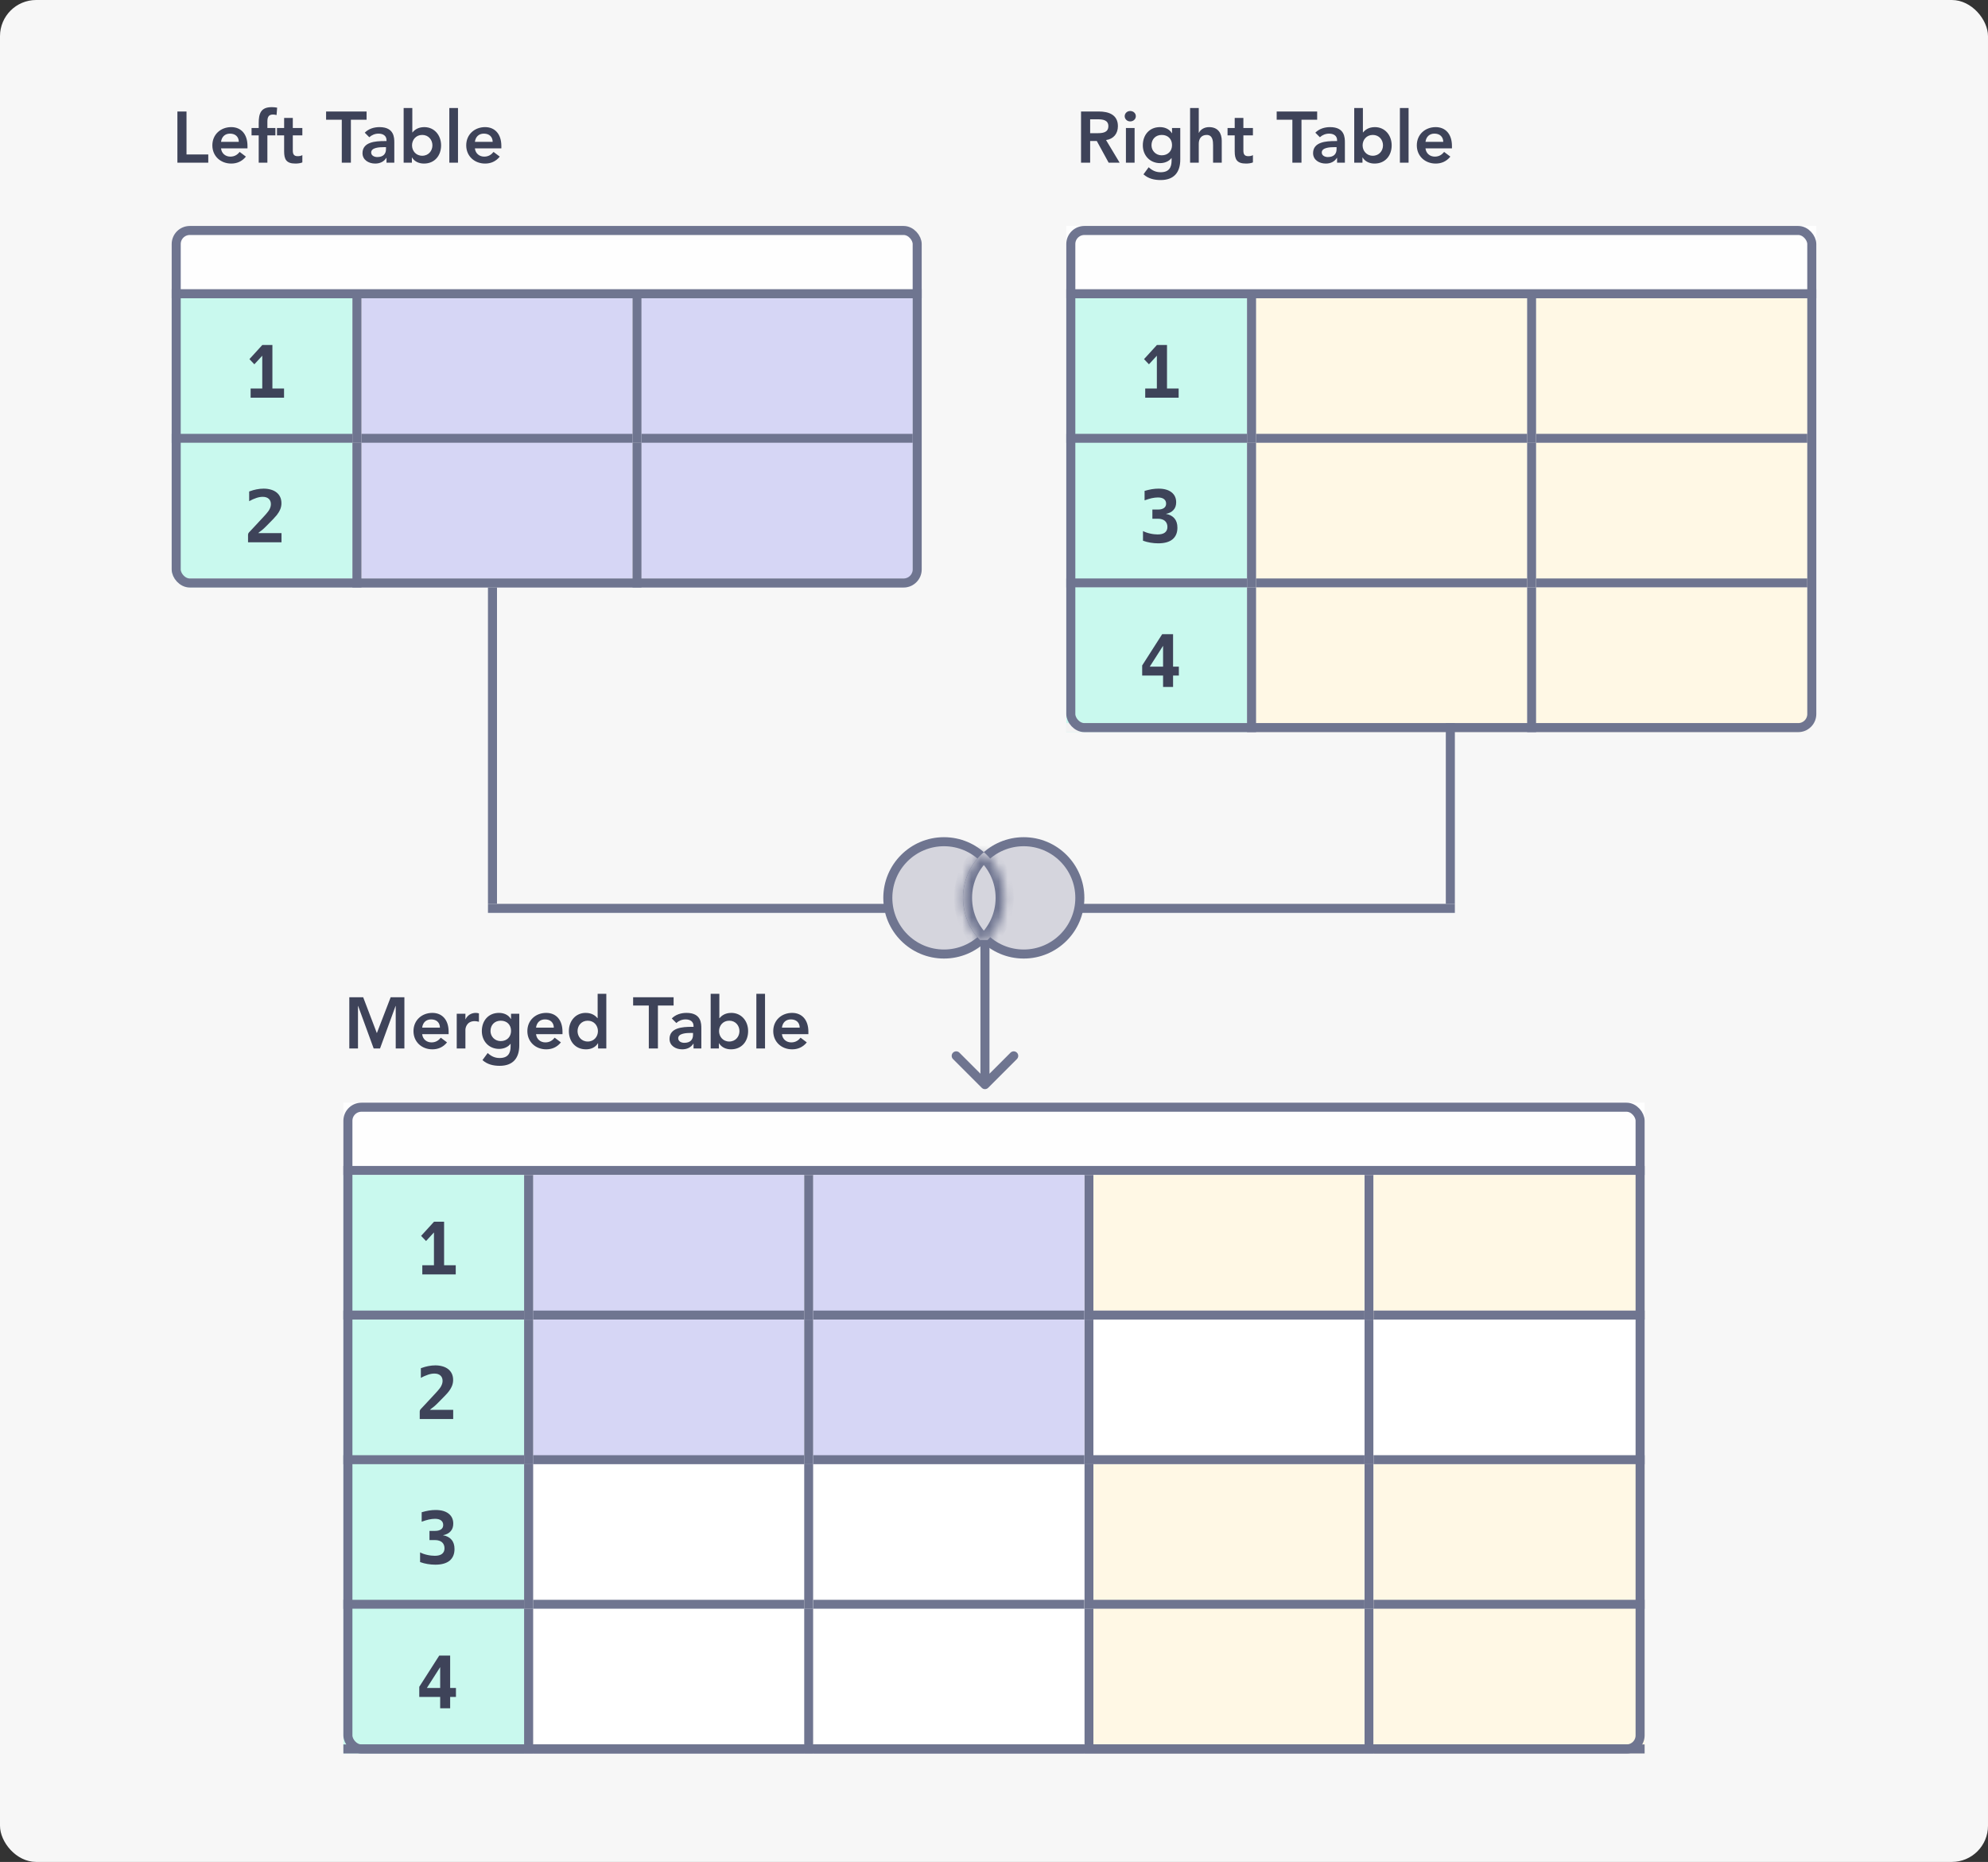 <svg width="220" height="206" viewBox="0 0 220 206" fill="none" xmlns="http://www.w3.org/2000/svg">
<rect x="0" y="0" width="220" height="206" fill="#333333" stroke="none"/>
<rect width="220" height="206" rx="4" fill="#F7F7F7"/>
<g clip-path="url(#clip0_4735_234498)">
<rect width="83" height="8" transform="translate(19 25)" fill="white" fill-opacity="0.9"/>
<line x1="19" y1="32.5" x2="102" y2="32.5" stroke="#6F7590"/>
<rect width="30" height="16" transform="translate(40 33)" fill="#D6D6F5"/>
<line x1="40" y1="48.5" x2="70" y2="48.5" stroke="#6F7590"/>
<rect width="20" height="16" transform="translate(19 33)" fill="#C9F9EE"/>
<line x1="19" y1="48.5" x2="39" y2="48.5" stroke="#6F7590"/>
<path d="M27.734 42.984H29.023V39.355L28.148 40.305L27.602 39.734L29.031 38.168H30.145V42.984H31.434V44H27.734V42.984Z" fill="#3E4359"/>
<line x1="70.5" y1="33" x2="70.5" y2="49" stroke="#6F7590"/>
<line x1="39.5" y1="33" x2="39.5" y2="49" stroke="#6F7590"/>
<rect width="30" height="16" transform="translate(71 33)" fill="#D6D6F5"/>
<line x1="71" y1="48.5" x2="101" y2="48.5" stroke="#6F7590"/>
<rect width="30" height="16" transform="translate(40 49)" fill="#D6D6F5"/>
<line x1="40" y1="64.5" x2="70" y2="64.5" stroke="#F3F3F3"/>
<rect width="20" height="16" transform="translate(19 49)" fill="#C9F9EE"/>
<line x1="19" y1="64.5" x2="39" y2="64.5" stroke="#F3F3F3"/>
<path d="M27.449 59.156C27.449 59.068 27.482 58.987 27.547 58.914L28.074 58.352C28.363 58.039 28.592 57.793 28.762 57.613C28.931 57.434 29.064 57.29 29.16 57.184C29.256 57.077 29.345 56.979 29.426 56.891C29.522 56.779 29.605 56.677 29.676 56.586C29.746 56.492 29.803 56.397 29.848 56.301C29.934 56.126 29.977 55.95 29.977 55.773C29.977 55.523 29.897 55.327 29.738 55.184C29.579 55.04 29.357 54.969 29.07 54.969C28.854 54.969 28.624 55.009 28.379 55.09C28.251 55.132 28.12 55.182 27.984 55.242C27.852 55.3 27.715 55.368 27.574 55.449V54.375C27.73 54.318 27.879 54.27 28.02 54.23C28.16 54.191 28.285 54.161 28.395 54.141C28.663 54.089 28.923 54.062 29.176 54.062C29.46 54.062 29.724 54.098 29.969 54.168C30.216 54.236 30.432 54.344 30.617 54.492C30.784 54.628 30.913 54.793 31.004 54.988C31.098 55.184 31.145 55.417 31.145 55.688C31.145 55.901 31.105 56.111 31.027 56.316C30.931 56.548 30.799 56.771 30.633 56.984C30.542 57.099 30.409 57.247 30.234 57.43C30.06 57.612 29.814 57.862 29.496 58.18C29.306 58.372 29.156 58.514 29.047 58.605C28.938 58.694 28.849 58.762 28.781 58.809C28.713 58.855 28.646 58.914 28.578 58.984H31.152V60H27.449V59.156Z" fill="#3E4359"/>
<line x1="70.5" y1="49" x2="70.5" y2="65" stroke="#6F7590"/>
<line x1="39.5" y1="49" x2="39.5" y2="65" stroke="#6F7590"/>
<rect width="30" height="16" transform="translate(71 49)" fill="#D6D6F5"/>
<line x1="71" y1="64.5" x2="101" y2="64.5" stroke="#F3F3F3"/>
</g>
<rect x="19.5" y="25.5" width="82" height="39" rx="1.5" stroke="#6F7590"/>
<rect width="83" height="8" transform="translate(118 25)" fill="white" fill-opacity="0.9"/>
<line x1="118" y1="32.5" x2="201" y2="32.5" stroke="#6F7590"/>
<rect width="30" height="16" transform="translate(139 33)" fill="#FFF8E5"/>
<line x1="139" y1="48.5" x2="169" y2="48.5" stroke="#6F7590"/>
<rect width="20" height="16" transform="translate(118 33)" fill="#C9F9EE"/>
<line x1="118" y1="48.5" x2="138" y2="48.5" stroke="#6F7590"/>
<path d="M126.734 42.984H128.023V39.355L127.148 40.305L126.602 39.734L128.031 38.168H129.145V42.984H130.434V44H126.734V42.984Z" fill="#3E4359"/>
<line x1="169.5" y1="33" x2="169.5" y2="49" stroke="#6F7590"/>
<line x1="138.5" y1="33" x2="138.5" y2="49" stroke="#6F7590"/>
<rect width="30" height="16" transform="translate(170 33)" fill="#FFF8E5"/>
<line x1="170" y1="48.5" x2="200" y2="48.5" stroke="#6F7590"/>
<rect width="30" height="16" transform="translate(139 49)" fill="#FFF8E5"/>
<line x1="139" y1="64.5" x2="169" y2="64.5" stroke="#6F7590"/>
<rect width="20" height="16" transform="translate(118 49)" fill="#C9F9EE"/>
<line x1="118" y1="64.5" x2="138" y2="64.5" stroke="#6F7590"/>
<path d="M128.168 60.113C128.03 60.113 127.888 60.107 127.742 60.094C127.596 60.083 127.452 60.065 127.309 60.039C127.176 60.016 127.04 59.987 126.902 59.953C126.764 59.917 126.626 59.874 126.488 59.824V58.754C126.733 58.879 126.997 58.971 127.281 59.031C127.43 59.065 127.576 59.09 127.719 59.105C127.862 59.121 127.993 59.129 128.113 59.129C128.285 59.129 128.439 59.112 128.574 59.078C128.71 59.044 128.826 58.99 128.922 58.914C129.102 58.768 129.191 58.564 129.191 58.301C129.191 58.022 129.1 57.8 128.918 57.633C128.832 57.557 128.724 57.499 128.594 57.457C128.466 57.413 128.316 57.391 128.145 57.391H127.527V56.375H128.145C128.428 56.375 128.651 56.318 128.812 56.203C128.969 56.091 129.047 55.931 129.047 55.723C129.047 55.507 128.969 55.339 128.812 55.219C128.661 55.099 128.436 55.039 128.137 55.039C128.035 55.039 127.924 55.046 127.805 55.059C127.688 55.072 127.566 55.092 127.441 55.121C127.324 55.147 127.199 55.181 127.066 55.223C126.934 55.262 126.799 55.307 126.664 55.359V54.312C126.935 54.232 127.199 54.169 127.457 54.125C127.715 54.083 127.964 54.062 128.203 54.062C128.826 54.062 129.306 54.197 129.645 54.465C129.988 54.733 130.16 55.103 130.16 55.574C130.16 55.741 130.137 55.895 130.09 56.035C130.046 56.176 129.97 56.305 129.863 56.422C129.665 56.643 129.383 56.788 129.016 56.855C129.432 56.928 129.75 57.094 129.969 57.352C130.188 57.607 130.297 57.95 130.297 58.383C130.297 58.94 130.117 59.368 129.758 59.668C129.398 59.965 128.868 60.113 128.168 60.113Z" fill="#3E4359"/>
<line x1="169.5" y1="49" x2="169.5" y2="65" stroke="#6F7590"/>
<line x1="138.5" y1="49" x2="138.5" y2="65" stroke="#6F7590"/>
<rect width="30" height="16" transform="translate(170 49)" fill="#FFF8E5"/>
<line x1="170" y1="64.5" x2="200" y2="64.5" stroke="#6F7590"/>
<rect width="30" height="16" transform="translate(139 65)" fill="#FFF8E5"/>
<line x1="139" y1="80.5" x2="169" y2="80.5" stroke="#F3F3F3"/>
<rect width="20" height="16" transform="translate(118 65)" fill="#C9F9EE"/>
<line x1="118" y1="80.5" x2="138" y2="80.5" stroke="#F3F3F3"/>
<path d="M128.711 74.742H126.398V73.625L128.609 70.168H129.816V73.754H130.457V74.742H129.816V76H128.711V74.742ZM128.711 73.754V71.449L127.238 73.754H128.711Z" fill="#3E4359"/>
<line x1="169.5" y1="65" x2="169.5" y2="81" stroke="#6F7590"/>
<line x1="138.5" y1="65" x2="138.5" y2="81" stroke="#6F7590"/>
<rect width="30" height="16" transform="translate(170 65)" fill="#FFF8E5"/>
<line x1="170" y1="80.5" x2="200" y2="80.5" stroke="#F3F3F3"/>
<rect x="118.5" y="25.5" width="82" height="55" rx="1.5" stroke="#6F7590"/>
<rect width="144" height="8" transform="translate(38 122)" fill="white" fill-opacity="0.9"/>
<line x1="38" y1="129.5" x2="182" y2="129.5" stroke="#6F7590"/>
<rect width="30" height="16" transform="translate(59 130)" fill="#D6D6F5"/>
<line x1="59" y1="145.5" x2="89" y2="145.5" stroke="#6F7590"/>
<rect width="20" height="16" transform="translate(38 130)" fill="#C9F9EE"/>
<line x1="38" y1="145.5" x2="58" y2="145.5" stroke="#6F7590"/>
<path d="M46.734 139.984H48.023V136.355L47.148 137.305L46.602 136.734L48.031 135.168H49.145V139.984H50.434V141H46.734V139.984Z" fill="#3E4359"/>
<line x1="89.5" y1="130" x2="89.5" y2="146" stroke="#6F7590"/>
<line x1="120.5" y1="130" x2="120.5" y2="146" stroke="#6F7590"/>
<line x1="151.5" y1="130" x2="151.5" y2="146" stroke="#6F7590"/>
<line x1="58.5" y1="130" x2="58.5" y2="146" stroke="#6F7590"/>
<rect width="30" height="16" transform="translate(90 130)" fill="#D6D6F5"/>
<line x1="90" y1="145.5" x2="120" y2="145.5" stroke="#6F7590"/>
<rect width="30" height="16" transform="translate(121 130)" fill="#FFF8E5"/>
<line x1="121" y1="145.5" x2="151" y2="145.5" stroke="#6F7590"/>
<rect width="30" height="16" transform="translate(152 130)" fill="#FFF8E5"/>
<line x1="152" y1="145.5" x2="182" y2="145.5" stroke="#6F7590"/>
<rect width="30" height="16" transform="translate(59 146)" fill="#D6D6F5"/>
<line x1="59" y1="161.5" x2="89" y2="161.5" stroke="#6F7590"/>
<rect width="20" height="16" transform="translate(38 146)" fill="#C9F9EE"/>
<line x1="38" y1="161.5" x2="58" y2="161.5" stroke="#6F7590"/>
<path d="M46.449 156.156C46.449 156.068 46.482 155.987 46.547 155.914L47.074 155.352C47.363 155.039 47.592 154.793 47.762 154.613C47.931 154.434 48.064 154.29 48.16 154.184C48.257 154.077 48.345 153.979 48.426 153.891C48.522 153.779 48.605 153.677 48.676 153.586C48.746 153.492 48.803 153.397 48.848 153.301C48.934 153.126 48.977 152.951 48.977 152.773C48.977 152.523 48.897 152.327 48.738 152.184C48.579 152.04 48.357 151.969 48.07 151.969C47.854 151.969 47.624 152.009 47.379 152.09C47.251 152.132 47.12 152.182 46.984 152.242C46.852 152.299 46.715 152.368 46.574 152.449V151.375C46.73 151.318 46.879 151.27 47.02 151.23C47.16 151.191 47.285 151.161 47.395 151.141C47.663 151.089 47.923 151.062 48.176 151.062C48.46 151.062 48.724 151.098 48.969 151.168C49.216 151.236 49.432 151.344 49.617 151.492C49.784 151.628 49.913 151.793 50.004 151.988C50.098 152.184 50.145 152.417 50.145 152.688C50.145 152.901 50.105 153.111 50.027 153.316C49.931 153.548 49.8 153.771 49.633 153.984C49.542 154.099 49.409 154.247 49.234 154.43C49.06 154.612 48.814 154.862 48.496 155.18C48.306 155.372 48.156 155.514 48.047 155.605C47.938 155.694 47.849 155.762 47.781 155.809C47.714 155.855 47.646 155.914 47.578 155.984H50.152V157H46.449V156.156Z" fill="#3E4359"/>
<line x1="89.5" y1="146" x2="89.5" y2="162" stroke="#6F7590"/>
<line x1="120.5" y1="146" x2="120.5" y2="162" stroke="#6F7590"/>
<line x1="151.5" y1="146" x2="151.5" y2="162" stroke="#6F7590"/>
<line x1="58.5" y1="146" x2="58.5" y2="162" stroke="#6F7590"/>
<rect width="30" height="16" transform="translate(90 146)" fill="#D6D6F5"/>
<line x1="90" y1="161.5" x2="120" y2="161.5" stroke="#6F7590"/>
<rect width="30" height="16" transform="translate(121 146)" fill="white"/>
<line x1="121" y1="161.5" x2="151" y2="161.5" stroke="#6F7590"/>
<rect width="30" height="16" transform="translate(152 146)" fill="white"/>
<line x1="152" y1="161.5" x2="182" y2="161.5" stroke="#6F7590"/>
<rect width="30" height="16" transform="translate(59 162)" fill="white"/>
<line x1="59" y1="177.5" x2="89" y2="177.5" stroke="#6F7590"/>
<rect width="20" height="16" transform="translate(38 162)" fill="#C9F9EE"/>
<line x1="38" y1="177.5" x2="58" y2="177.5" stroke="#6F7590"/>
<path d="M48.168 173.113C48.03 173.113 47.888 173.107 47.742 173.094C47.596 173.083 47.452 173.065 47.309 173.039C47.176 173.016 47.04 172.987 46.902 172.953C46.764 172.917 46.626 172.874 46.488 172.824V171.754C46.733 171.879 46.997 171.971 47.281 172.031C47.43 172.065 47.575 172.09 47.719 172.105C47.862 172.121 47.993 172.129 48.113 172.129C48.285 172.129 48.439 172.112 48.574 172.078C48.71 172.044 48.825 171.99 48.922 171.914C49.102 171.768 49.191 171.564 49.191 171.301C49.191 171.022 49.1 170.799 48.918 170.633C48.832 170.557 48.724 170.499 48.594 170.457C48.466 170.413 48.316 170.391 48.145 170.391H47.527V169.375H48.145C48.428 169.375 48.651 169.318 48.812 169.203C48.969 169.091 49.047 168.931 49.047 168.723C49.047 168.507 48.969 168.339 48.812 168.219C48.661 168.099 48.436 168.039 48.137 168.039C48.035 168.039 47.925 168.046 47.805 168.059C47.688 168.072 47.566 168.092 47.441 168.121C47.324 168.147 47.199 168.181 47.066 168.223C46.934 168.262 46.8 168.307 46.664 168.359V167.312C46.935 167.232 47.199 167.169 47.457 167.125C47.715 167.083 47.964 167.062 48.203 167.062C48.825 167.062 49.306 167.197 49.645 167.465C49.988 167.733 50.16 168.103 50.16 168.574C50.16 168.741 50.137 168.895 50.09 169.035C50.046 169.176 49.97 169.305 49.863 169.422C49.665 169.643 49.383 169.788 49.016 169.855C49.432 169.928 49.75 170.094 49.969 170.352C50.188 170.607 50.297 170.951 50.297 171.383C50.297 171.94 50.117 172.368 49.758 172.668C49.398 172.965 48.868 173.113 48.168 173.113Z" fill="#3E4359"/>
<line x1="89.5" y1="162" x2="89.5" y2="178" stroke="#6F7590"/>
<line x1="120.5" y1="162" x2="120.5" y2="178" stroke="#6F7590"/>
<line x1="151.5" y1="162" x2="151.5" y2="178" stroke="#6F7590"/>
<line x1="58.5" y1="162" x2="58.5" y2="178" stroke="#6F7590"/>
<rect width="30" height="16" transform="translate(90 162)" fill="white"/>
<line x1="90" y1="177.5" x2="120" y2="177.5" stroke="#6F7590"/>
<rect width="30" height="16" transform="translate(121 162)" fill="#FFF8E5"/>
<line x1="121" y1="177.5" x2="151" y2="177.5" stroke="#6F7590"/>
<rect width="30" height="16" transform="translate(152 162)" fill="#FFF8E5"/>
<line x1="152" y1="177.5" x2="182" y2="177.5" stroke="#6F7590"/>
<rect width="30" height="16" transform="translate(59 178)" fill="white"/>
<line x1="59" y1="193.5" x2="89" y2="193.5" stroke="#6F7590"/>
<rect width="20" height="16" transform="translate(38 178)" fill="#C9F9EE"/>
<line x1="38" y1="193.5" x2="58" y2="193.5" stroke="#6F7590"/>
<path d="M48.711 187.742H46.398V186.625L48.609 183.168H49.816V186.754H50.457V187.742H49.816V189H48.711V187.742ZM48.711 186.754V184.449L47.238 186.754H48.711Z" fill="#3E4359"/>
<line x1="89.5" y1="178" x2="89.5" y2="194" stroke="#6F7590"/>
<line x1="120.5" y1="178" x2="120.5" y2="194" stroke="#6F7590"/>
<line x1="151.5" y1="178" x2="151.5" y2="194" stroke="#6F7590"/>
<line x1="58.5" y1="178" x2="58.5" y2="194" stroke="#6F7590"/>
<rect width="30" height="16" transform="translate(90 178)" fill="white"/>
<line x1="90" y1="193.5" x2="120" y2="193.5" stroke="#6F7590"/>
<rect width="30" height="16" transform="translate(121 178)" fill="#FFF8E5"/>
<line x1="121" y1="193.5" x2="151" y2="193.5" stroke="#6F7590"/>
<rect width="30" height="16" transform="translate(152 178)" fill="#FFF8E5"/>
<line x1="152" y1="193.5" x2="182" y2="193.5" stroke="#6F7590"/>
<rect x="38.5" y="122.5" width="143" height="71" rx="1.5" stroke="#6F7590"/>
<path d="M19.632 18H23.048V17.088H20.64V12.336H19.632V18ZM27.388 16.416V16.152C27.388 14.816 26.66 14.064 25.588 14.064C24.428 14.064 23.5 14.872 23.5 16.08C23.5 17.288 24.428 18.096 25.588 18.096C26.196 18.096 26.764 17.88 27.212 17.328L26.524 16.808C26.284 17.104 25.972 17.328 25.492 17.328C24.956 17.328 24.524 16.984 24.46 16.416H27.388ZM24.46 15.696C24.532 15.144 24.884 14.784 25.452 14.784C26.052 14.784 26.42 15.136 26.428 15.696H24.46ZM28.63 18H29.59V14.976H30.478V14.16H29.59V13.464C29.59 13.04 29.67 12.672 30.206 12.672C30.342 12.672 30.47 12.696 30.606 12.728L30.67 11.912C30.47 11.872 30.27 11.856 30.062 11.856C28.87 11.856 28.63 12.552 28.63 13.616V14.16H27.838V14.976H28.63V18ZM31.443 14.976V16.736C31.443 17.64 31.683 18.096 32.699 18.096C32.923 18.096 33.259 18.064 33.459 17.968V17.16C33.339 17.248 33.107 17.28 32.939 17.28C32.515 17.28 32.403 17.04 32.403 16.656V14.976H33.459V14.16H32.403V13.048H31.443V14.16H30.651V14.976H31.443ZM37.823 18H38.831V13.248H40.567V12.336H36.087V13.248H37.823V18ZM42.772 18H43.636V15.792C43.636 15.248 43.636 14.064 41.996 14.064C41.388 14.064 40.788 14.248 40.364 14.68L40.868 15.184C41.124 14.944 41.492 14.784 41.892 14.784C42.404 14.784 42.772 15.032 42.772 15.504V15.608H42.532C41.572 15.608 40.116 15.696 40.116 16.944C40.116 17.704 40.804 18.096 41.516 18.096C42.028 18.096 42.476 17.904 42.748 17.472H42.772V18ZM42.716 16.496C42.716 17.032 42.404 17.376 41.748 17.376C41.436 17.376 41.076 17.224 41.076 16.872C41.076 16.32 41.988 16.28 42.516 16.28H42.716V16.496ZM44.669 18H45.581V17.424H45.597C45.877 17.888 46.381 18.096 46.917 18.096C48.101 18.096 48.813 17.216 48.813 16.08C48.813 14.944 48.053 14.064 46.957 14.064C46.237 14.064 45.853 14.4 45.653 14.648H45.629V11.952H44.669V18ZM47.853 16.08C47.853 16.68 47.429 17.232 46.725 17.232C46.021 17.232 45.597 16.68 45.597 16.08C45.597 15.48 46.021 14.928 46.725 14.928C47.429 14.928 47.853 15.48 47.853 16.08ZM49.724 18H50.684V11.952H49.724V18ZM55.482 16.416V16.152C55.482 14.816 54.754 14.064 53.682 14.064C52.522 14.064 51.594 14.872 51.594 16.08C51.594 17.288 52.522 18.096 53.682 18.096C54.29 18.096 54.858 17.88 55.306 17.328L54.618 16.808C54.378 17.104 54.066 17.328 53.586 17.328C53.05 17.328 52.618 16.984 52.554 16.416H55.482ZM52.554 15.696C52.626 15.144 52.978 14.784 53.546 14.784C54.146 14.784 54.514 15.136 54.522 15.696H52.554Z" fill="#3E4359"/>
<path d="M38.656 116H39.616V111.296H39.632L41.352 116H42.056L43.776 111.296H43.792V116H44.752V110.336H43.232L41.704 114.304L40.192 110.336H38.656V116ZM49.646 114.416V114.152C49.646 112.816 48.918 112.064 47.846 112.064C46.686 112.064 45.758 112.872 45.758 114.08C45.758 115.288 46.686 116.096 47.846 116.096C48.454 116.096 49.022 115.88 49.47 115.328L48.782 114.808C48.542 115.104 48.23 115.328 47.75 115.328C47.214 115.328 46.782 114.984 46.718 114.416H49.646ZM46.718 113.696C46.79 113.144 47.142 112.784 47.71 112.784C48.31 112.784 48.678 113.136 48.686 113.696H46.718ZM50.544 116H51.504V113.944C51.504 113.736 51.632 112.976 52.536 112.976C52.688 112.976 52.84 113.008 53 113.048V112.12C52.888 112.088 52.776 112.064 52.656 112.064C52.152 112.064 51.728 112.328 51.52 112.768H51.504V112.16H50.544V116ZM56.553 112.16V112.736H56.537C56.257 112.272 55.753 112.064 55.217 112.064C54.033 112.064 53.321 112.944 53.321 114.08C53.321 115.168 54.081 116.048 55.233 116.048C55.713 116.048 56.209 115.864 56.489 115.488H56.505V115.768C56.505 116.528 56.217 117.056 55.289 117.056C54.753 117.056 54.353 116.856 53.969 116.504L53.393 117.288C53.937 117.768 54.585 117.92 55.297 117.92C56.793 117.92 57.465 117.04 57.465 115.656V112.16H56.553ZM55.417 112.928C56.113 112.928 56.553 113.392 56.553 114.056C56.553 114.696 56.121 115.184 55.409 115.184C54.761 115.184 54.281 114.68 54.281 114.072C54.281 113.392 54.745 112.928 55.417 112.928ZM62.248 114.416V114.152C62.248 112.816 61.52 112.064 60.448 112.064C59.288 112.064 58.36 112.872 58.36 114.08C58.36 115.288 59.288 116.096 60.448 116.096C61.056 116.096 61.624 115.88 62.072 115.328L61.384 114.808C61.144 115.104 60.832 115.328 60.352 115.328C59.816 115.328 59.384 114.984 59.32 114.416H62.248ZM59.32 113.696C59.392 113.144 59.744 112.784 60.312 112.784C60.912 112.784 61.28 113.136 61.288 113.696H59.32ZM66.186 116H67.098V109.952H66.138V112.648H66.114C65.914 112.4 65.53 112.064 64.81 112.064C63.714 112.064 62.954 112.944 62.954 114.08C62.954 115.216 63.666 116.096 64.85 116.096C65.386 116.096 65.89 115.888 66.17 115.424H66.186V116ZM63.914 114.08C63.914 113.48 64.338 112.928 65.042 112.928C65.746 112.928 66.17 113.48 66.17 114.08C66.17 114.68 65.746 115.232 65.042 115.232C64.338 115.232 63.914 114.68 63.914 114.08ZM71.8 116H72.808V111.248H74.544V110.336H70.064V111.248H71.8V116ZM76.749 116H77.613V113.792C77.613 113.248 77.613 112.064 75.973 112.064C75.365 112.064 74.765 112.248 74.341 112.68L74.845 113.184C75.101 112.944 75.469 112.784 75.869 112.784C76.381 112.784 76.749 113.032 76.749 113.504V113.608H76.509C75.549 113.608 74.093 113.696 74.093 114.944C74.093 115.704 74.781 116.096 75.493 116.096C76.005 116.096 76.453 115.904 76.725 115.472H76.749V116ZM76.693 114.496C76.693 115.032 76.381 115.376 75.725 115.376C75.413 115.376 75.053 115.224 75.053 114.872C75.053 114.32 75.965 114.28 76.493 114.28H76.693V114.496ZM78.646 116H79.558V115.424H79.574C79.854 115.888 80.358 116.096 80.894 116.096C82.078 116.096 82.79 115.216 82.79 114.08C82.79 112.944 82.03 112.064 80.934 112.064C80.214 112.064 79.83 112.4 79.63 112.648H79.606V109.952H78.646V116ZM81.83 114.08C81.83 114.68 81.406 115.232 80.702 115.232C79.998 115.232 79.574 114.68 79.574 114.08C79.574 113.48 79.998 112.928 80.702 112.928C81.406 112.928 81.83 113.48 81.83 114.08ZM83.701 116H84.661V109.952H83.701V116ZM89.459 114.416V114.152C89.459 112.816 88.731 112.064 87.659 112.064C86.499 112.064 85.571 112.872 85.571 114.08C85.571 115.288 86.499 116.096 87.659 116.096C88.267 116.096 88.835 115.88 89.283 115.328L88.595 114.808C88.355 115.104 88.043 115.328 87.563 115.328C87.027 115.328 86.595 114.984 86.531 114.416H89.459ZM86.531 113.696C86.603 113.144 86.955 112.784 87.523 112.784C88.123 112.784 88.491 113.136 88.499 113.696H86.531Z" fill="#3E4359"/>
<path d="M119.632 18H120.64V15.6H121.376L122.688 18H123.904L122.4 15.496C123.24 15.376 123.712 14.776 123.712 13.96C123.712 12.688 122.688 12.336 121.6 12.336H119.632V18ZM120.64 14.736V13.2H121.512C122.032 13.2 122.656 13.28 122.656 13.952C122.656 14.688 121.992 14.736 121.424 14.736H120.64ZM124.599 18H125.559V14.16H124.599V18ZM124.463 12.856C124.463 13.16 124.719 13.432 125.071 13.432C125.423 13.432 125.695 13.184 125.695 12.856C125.695 12.528 125.423 12.28 125.071 12.28C124.719 12.28 124.463 12.552 124.463 12.856ZM129.701 14.16V14.736H129.685C129.405 14.272 128.901 14.064 128.365 14.064C127.181 14.064 126.469 14.944 126.469 16.08C126.469 17.168 127.229 18.048 128.381 18.048C128.861 18.048 129.357 17.864 129.637 17.488H129.653V17.768C129.653 18.528 129.365 19.056 128.437 19.056C127.901 19.056 127.501 18.856 127.117 18.504L126.541 19.288C127.085 19.768 127.733 19.92 128.445 19.92C129.941 19.92 130.613 19.04 130.613 17.656V14.16H129.701ZM128.565 14.928C129.261 14.928 129.701 15.392 129.701 16.056C129.701 16.696 129.269 17.184 128.557 17.184C127.909 17.184 127.429 16.68 127.429 16.072C127.429 15.392 127.893 14.928 128.565 14.928ZM132.66 11.952H131.7V18H132.66V15.904C132.66 15.392 132.908 14.928 133.54 14.928C134.212 14.928 134.244 15.632 134.244 16.056V18H135.204V15.576C135.204 14.792 134.836 14.064 133.804 14.064C133.212 14.064 132.828 14.376 132.676 14.696H132.66V11.952ZM136.638 14.976V16.736C136.638 17.64 136.878 18.096 137.894 18.096C138.118 18.096 138.454 18.064 138.654 17.968V17.16C138.534 17.248 138.302 17.28 138.134 17.28C137.71 17.28 137.598 17.04 137.598 16.656V14.976H138.654V14.16H137.598V13.048H136.638V14.16H135.846V14.976H136.638ZM143.019 18H144.027V13.248H145.763V12.336H141.283V13.248H143.019V18ZM147.967 18H148.831V15.792C148.831 15.248 148.831 14.064 147.191 14.064C146.583 14.064 145.983 14.248 145.559 14.68L146.063 15.184C146.319 14.944 146.687 14.784 147.087 14.784C147.599 14.784 147.967 15.032 147.967 15.504V15.608H147.727C146.767 15.608 145.311 15.696 145.311 16.944C145.311 17.704 145.999 18.096 146.711 18.096C147.223 18.096 147.671 17.904 147.943 17.472H147.967V18ZM147.911 16.496C147.911 17.032 147.599 17.376 146.943 17.376C146.631 17.376 146.271 17.224 146.271 16.872C146.271 16.32 147.183 16.28 147.711 16.28H147.911V16.496ZM149.864 18H150.776V17.424H150.792C151.072 17.888 151.576 18.096 152.112 18.096C153.296 18.096 154.008 17.216 154.008 16.08C154.008 14.944 153.248 14.064 152.152 14.064C151.432 14.064 151.048 14.4 150.848 14.648H150.824V11.952H149.864V18ZM153.048 16.08C153.048 16.68 152.624 17.232 151.92 17.232C151.216 17.232 150.792 16.68 150.792 16.08C150.792 15.48 151.216 14.928 151.92 14.928C152.624 14.928 153.048 15.48 153.048 16.08ZM154.919 18H155.879V11.952H154.919V18ZM160.678 16.416V16.152C160.678 14.816 159.95 14.064 158.878 14.064C157.718 14.064 156.79 14.872 156.79 16.08C156.79 17.288 157.718 18.096 158.878 18.096C159.486 18.096 160.054 17.88 160.502 17.328L159.814 16.808C159.574 17.104 159.262 17.328 158.782 17.328C158.246 17.328 157.814 16.984 157.75 16.416H160.678ZM157.75 15.696C157.822 15.144 158.174 14.784 158.742 14.784C159.342 14.784 159.71 15.136 159.718 15.696H157.75Z" fill="#3E4359"/>
<line x1="54.5" y1="65" x2="54.5" y2="100" stroke="#6F7590"/>
<path d="M98 100.5L54 100.5" stroke="#6F7590"/>
<path d="M161 100.5L119.291 100.5" stroke="#6F7590"/>
<line x1="160.5" y1="80" x2="160.5" y2="100" stroke="#6F7590"/>
<path d="M110.677 99.338C110.677 102.77 107.895 105.552 104.463 105.552C101.032 105.552 98.25 102.77 98.25 99.338C98.25 95.907 101.032 93.125 104.463 93.125C107.895 93.125 110.677 95.907 110.677 99.338Z" fill="#D5D5DD" stroke="#6F7590" stroke-linecap="round" stroke-linejoin="round"/>
<path d="M119.5 99.338C119.5 102.77 116.718 105.552 113.287 105.552C109.855 105.552 107.073 102.77 107.073 99.338C107.073 95.907 109.855 93.125 113.287 93.125C116.718 93.125 119.5 95.907 119.5 99.338Z" fill="#D5D5DD" stroke="#6F7590" stroke-linecap="round" stroke-linejoin="round"/>
<mask id="path-88-inside-1_4735_234498" fill="white">
<path fill-rule="evenodd" clip-rule="evenodd" d="M108.875 94.278C107.465 95.509 106.573 97.319 106.573 99.338C106.573 101.357 107.465 103.168 108.875 104.399C110.286 103.168 111.177 101.357 111.177 99.338C111.177 97.319 110.285 95.509 108.875 94.278Z"/>
</mask>
<path fill-rule="evenodd" clip-rule="evenodd" d="M108.875 94.278C107.465 95.509 106.573 97.319 106.573 99.338C106.573 101.357 107.465 103.168 108.875 104.399C110.286 103.168 111.177 101.357 111.177 99.338C111.177 97.319 110.285 95.509 108.875 94.278Z" fill="#D5D5DD"/>
<path d="M108.875 94.278L109.532 93.524C109.156 93.196 108.594 93.196 108.218 93.524L108.875 94.278ZM108.875 104.399L108.218 105.152C108.594 105.481 109.156 105.481 109.532 105.152L108.875 104.399ZM108.218 93.524C106.599 94.937 105.573 97.019 105.573 99.338H107.573C107.573 97.62 108.33 96.08 109.532 95.031L108.218 93.524ZM105.573 99.338C105.573 101.658 106.599 103.74 108.218 105.152L109.532 103.645C108.33 102.596 107.573 101.056 107.573 99.338H105.573ZM109.532 105.152C111.151 103.74 112.177 101.658 112.177 99.338H110.177C110.177 101.056 109.42 102.596 108.218 103.645L109.532 105.152ZM112.177 99.338C112.177 97.019 111.151 94.937 109.532 93.524L108.218 95.031C109.42 96.08 110.177 97.62 110.177 99.338H112.177Z" fill="#6F7590" mask="url(#path-88-inside-1_4735_234498)"/>
<path d="M108.646 120.354C108.842 120.549 109.158 120.549 109.354 120.354L112.536 117.172C112.731 116.976 112.731 116.66 112.536 116.464C112.34 116.269 112.024 116.269 111.828 116.464L109 119.293L106.172 116.464C105.976 116.269 105.66 116.269 105.464 116.464C105.269 116.66 105.269 116.976 105.464 117.172L108.646 120.354ZM108.5 104V120H109.5V104H108.5Z" fill="#6F7590"/>
<defs>
<clipPath id="clip0_4735_234498">
<rect x="19" y="25" width="83" height="40" rx="2" fill="white"/>
</clipPath>
</defs>
</svg>

